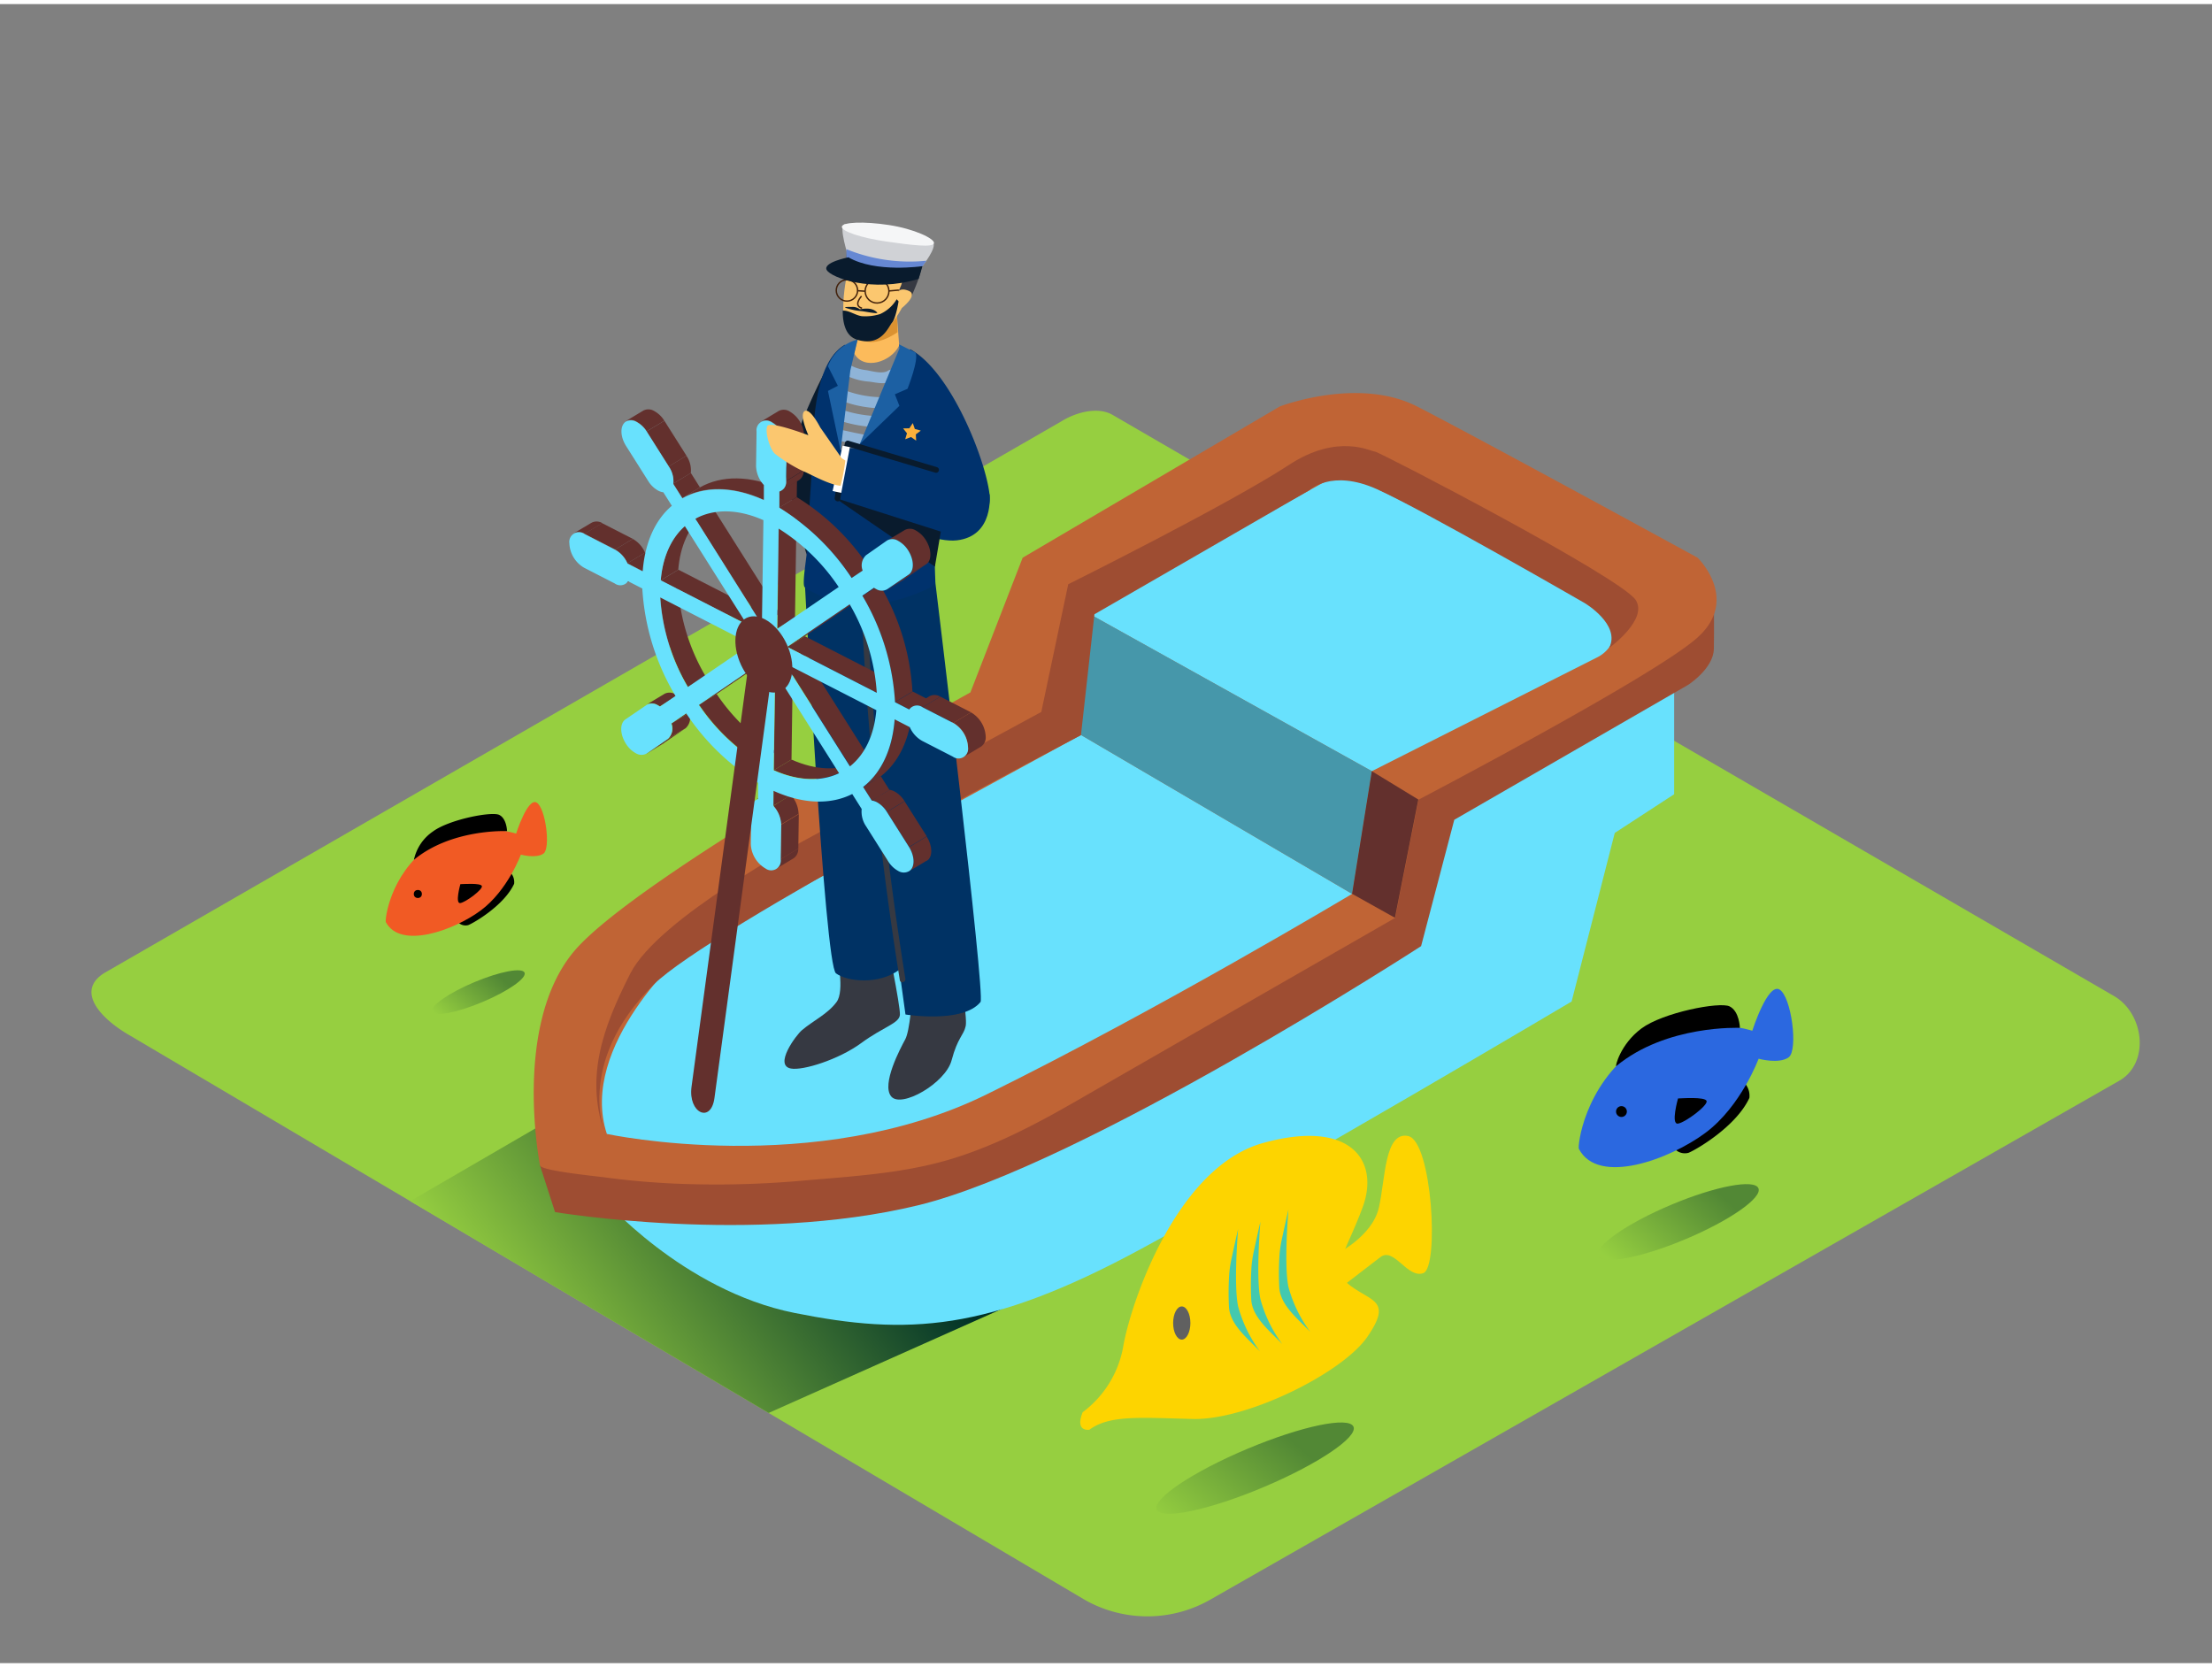 <svg id="Layer_2" data-name="Layer 2" xmlns="http://www.w3.org/2000/svg" xmlns:xlink="http://www.w3.org/1999/xlink" viewBox="0 0 400 300" width="406" height="306" class="illustration styles_illustrationTablet__1DWOa"><rect x="0" y="0" width="400" height="300" fill="#808080" stroke="none"/><defs><linearGradient id="linear-gradient" x1="98.36" y1="250.19" x2="154.69" y2="208.48" gradientUnits="userSpaceOnUse"><stop offset="0" stop-color="#96cf40"></stop><stop offset="1" stop-color="#003128"></stop></linearGradient><linearGradient id="linear-gradient-2" x1="216.19" y1="274.85" x2="235.24" y2="260.74" gradientTransform="translate(-4.99 -135.76) scale(1.01 1.51)" xlink:href="#linear-gradient"></linearGradient><linearGradient id="linear-gradient-3" x1="307.61" y1="265.65" x2="326.66" y2="251.55" gradientTransform="translate(39.3 -125.44) scale(0.83 1.35)" xlink:href="#linear-gradient"></linearGradient><linearGradient id="linear-gradient-4" x1="90.11" y1="170.87" x2="101.09" y2="162.74" gradientTransform="translate(6.17 -44.52) scale(0.83 1.35)" xlink:href="#linear-gradient"></linearGradient></defs><title>PP</title><path d="M196.24,288.6,23.74,186.65c-5.49-3.08-10.2-8.15-4.85-11.46L192,75.41c2.6-1.61,6.54-2.66,9.18-1.13L382.28,179.37c5.49,3.19,6.48,12.1,1,15.29L219,288.44A22.94,22.94,0,0,1,196.24,288.6Z" fill="#96cf40"></path><polyline points="196.67 229.04 139 254.76 74.18 216.46 151.28 171.66" fill="url(#linear-gradient)"></polyline><path d="M82.8,166a1.88,1.88,0,0,0,1.89.54c1-.4,6.46-3.54,8.28-7.46a2.54,2.54,0,0,0-1.68-2.71"></path><path d="M69.77,166c-.18-.35.67-8.46,7.79-13.68S93.33,150,93.33,150s2.09-6.56,3.71-5.61,2.57,8.27,1.24,9.22-4.09.19-4.09.19-2.38,6.46-7.22,10.07S72.43,171,69.77,166Z" fill="#f15a24"></path><path d="M74.85,154.74a8.3,8.3,0,0,1,3.43-5.12c2.92-2.17,10.64-3.67,12-3s1.41,2.93,1.41,2.93S81.68,149.07,74.85,154.74Z"></path><path d="M83.25,159.14c.38,0,3.71-.26,3.89.35s-2.87,2.89-3.89,3.07S83.25,159.14,83.25,159.14Z"></path><circle cx="75.56" cy="160.92" r="0.73"></circle><path d="M108.85,215.78s14.52,16.84,34.84,20.9,34.84,3.48,62.71-11.61,77.8-44.71,77.8-44.71L292,149.88l10.74-7V120.85" fill="#68e1fd"></path><path d="M97.65,210l2.72,8.44s35.81,6,65.61-1.22,91-46.87,91-46.87l6-22.85,42.26-24.38s4.61-2.93,4.68-6.52,0-8.8,0-8.8" fill="#9e4d32"></path><path d="M97.65,210s-5-25.11,6-38.53,71.83-47,71.83-47l9.45-24.36,46.48-27.34s14.17-5.47,24.86,0,50.71,27.34,50.71,27.34,7.71,7.46,0,14.42-50.46,29.33-50.46,29.33l-4.23,21.38-37.33,21.43-20.88,12c-7.07,4.06-14.63,8-22.61,10.33-8.57,2.51-17.76,3-26.62,3.78a175.52,175.52,0,0,1-22.81.51c-4.14-.19-8.28-.54-12.4-1.09C108.34,212,97.84,211,97.65,210Z" fill="#c06435"></path><path d="M195.47,132.16l-71.42,39s-19.56,17.17-14.31,33.15c0,0,37.68,8.11,68.69-7.16s66.07-36.25,66.07-36.25Z" fill="#68e1fd"></path><path d="M248.07,138.71l-51.4-28.62,42.06-23.25a8.94,8.94,0,0,1,8.3-.19l41.89,20.77a6,6,0,0,1,0,10.66Z" fill="#68e1fd"></path><polygon points="248.07 138.71 244.5 160.89 195.47 132.16 196.67 110.09 248.07 138.71" fill="#68e1fd"></polygon><polygon points="248.07 138.71 244.5 160.89 195.47 132.16 196.67 110.09 248.07 138.71" opacity="0.33"></polygon><polygon points="252.25 165.22 244.5 160.89 248.07 138.71 256.48 143.84 252.25 165.22" fill="#63302d"></polygon><path d="M109.63,205s-6.05-13.25,8.56-27.69c10.33-10.2,77.28-45.11,77.28-45.11l2.44-21.86L236.8,87.9s3.94-3.86,12.13-.21,37.64,20.63,37.64,20.63,6.57,3.89,4.41,8.11c0,0,7.1-5.12,4.81-8.67-2.64-4.08-46.43-26.84-47.16-26.84s-6.68-3.41-15.56,2.42c-10.79,7.08-39.9,21.57-39.9,21.57L188.3,128,145.15,151.4S119.1,165.24,114,175.26,105.62,194.39,109.63,205Z" fill="#9e4d32"></path><path d="M160.57,66.3c-.95.65-2.9.06-3.88-.1a7.91,7.91,0,0,1-3.36-1.15c-1.07-.72-2.07,1-1,1.73a11,11,0,0,0,4.85,1.49c1.45.2,3.12.63,4.42-.25C162.63,67.31,161.63,65.57,160.57,66.3Z" fill="#8fb4d8"></path><path d="M159.77,71.09a19.46,19.46,0,0,1-7.47-1.45c-1.22-.42-1.75,1.52-.53,1.93a20.88,20.88,0,0,0,8,1.52C161.05,73,161.06,71,159.77,71.09Z" fill="#8fb4d8"></path><path d="M159,74.52a22.42,22.42,0,0,1-7.27-1.35c-1.21-.44-1.74,1.49-.53,1.93a24.12,24.12,0,0,0,7.8,1.42A1,1,0,0,0,159,74.52Z" fill="#8fb4d8"></path><path d="M157.73,78.14q-3.16-.58-6.28-1.3c-1.25-.29-1.79,1.64-.53,1.93q3.13.71,6.28,1.3C158.46,80.31,159,78.38,157.73,78.14Z" fill="#8fb4d8"></path><path d="M150.94,63.18a106.49,106.49,0,0,0-9.08,21.35s1.87,7.61,4,15" fill="#091b2d"></path><path d="M151.28,171.66c.12.54,1.5,6.76,0,8.79-1.61,2.18-4.2,3.35-6.26,5.09-1.08.91-5.12,6.36-2,6.94,2.16.41,8.65-1.62,12.71-4.6s6.88-3.55,7-5.11-2.49-14.16-2.49-14.16" fill="#363942"></path><path d="M152.17,176.67c-.2-2.8-.34-5.92-.36-7.54A24.29,24.29,0,0,1,152.17,176.67Z" fill="#363942"></path><path d="M164.91,179.8s-.36,5.84-1.22,7.42-4.35,8.12-2.53,10.31,9.83-2.41,10.92-6.54,2.19-4.5,2.55-6.2-1.34-10.58-1.34-10.58" fill="#363942"></path><path d="M145.5,104s3.6,69.74,5.67,71.27,7.76,2.09,11.45-.65l-4.12-29.75,5.24,37.84s10.37,1.68,13.57-2.26c.91-1.12-8.16-75.79-8.16-75.79" fill="#003264"></path><path d="M178.94,88.64c-.74-6.35-7-22.25-14.35-26.23-1.16,2.9-3.41,5.64-4.68,8.26-1.18,2.43-2.21,5-3.44,7.36-.54,1.06-1.36,1.88-1.94,2.92a12.08,12.08,0,0,1-1.23,2.15.5.5,0,0,1-.84-.22,15,15,0,0,1-.38-5.1c.08-2.05-.19-4.07-.24-6.12a50.3,50.3,0,0,1,1-10.09c-.13.07-.26.14-.38.22-6.12,4.13-5.34,18.08-5.79,24.62q-.45,6.53-.82,13.07c0,.63-.85,5.54-.34,5.94,0,0,8.77,7,22.88,0,0,0,.28-.26.76-.72-.09-3.17-.42-6.5,1-9.32,1.77-3.56,5.47-3.5,8.7-4.73A6.46,6.46,0,0,0,178.94,88.64Z" fill="#00326d"></path><path d="M162.6,61.74l-.45-6-6.27,1.31-1.41,6.13C156.22,66.33,161.16,64.71,162.6,61.74Z" fill="#fcbb5b"></path><path d="M162.15,55.75l.16,3.58s-4.65,3.43-7.26.78S162.15,55.75,162.15,55.75Z" fill="#db9231"></path><path d="M166.62,46.73c-.37-1.47-1.92-.12-1.92-.12s.63-3.59-2.53-3.88a34.76,34.76,0,0,0-8.78.19,20.42,20.42,0,0,0-.13,6.62l.25.07c2.43.5,7.73-.24,7.73-.24s-.61,4.36,3.64,3.37C164.9,52.57,167,48.2,166.62,46.73Z" fill="#363942"></path><path d="M153.33,48.11s-2.78,11.5,1.75,12.61,8-5.76,8-5.76,3-2.35,1.31-3.08-2,.22-2,.22,2-3.75.25-3.91S155.4,50.52,153.33,48.11Z" fill="#fbc76f"></path><circle cx="153.15" cy="51.78" r="1.93" transform="translate(-7.5 33.7) rotate(-12.26)" fill="none" stroke="#42210b" stroke-miterlimit="10" stroke-width="0.25"></circle><circle cx="158.6" cy="51.91" r="2.15" transform="translate(-7.41 34.86) rotate(-12.26)" fill="none" stroke="#42210b" stroke-miterlimit="10" stroke-width="0.25"></circle><line x1="162.54" y1="51.72" x2="160.79" y2="51.87" fill="none" stroke="#42210b" stroke-miterlimit="10" stroke-width="0.25"></line><line x1="156.45" y1="51.92" x2="155.08" y2="51.83" fill="none" stroke="#42210b" stroke-miterlimit="10" stroke-width="0.25"></line><path d="M155.79,52.81s-1.59,1.71.09,2.18" fill="none" stroke="#42210b" stroke-miterlimit="10" stroke-width="0.25"></path><path d="M178.94,88.64s.89,7.54-5.91,8.33-23.78-9.4-23.78-9.4.87-5,2.7-6.79,15.74,1.78,15.74,1.78" fill="#00326d"></path><path d="M157,113.43a592.23,592.23,0,0,0,6.72,62.8c.11.65-.89.93-1,.28A594.86,594.86,0,0,1,156,113.43C155.94,112.76,157,112.77,157,113.43Z" fill="#363942"></path><path d="M152.8,79.32a.52.52,0,0,1,.64-.36l16,4.78a.52.52,0,0,1-.28,1l-15.47-4.62q-1,4.69-1.75,9.43c-.1.66-1.1.38-1-.28Q151.7,84.26,152.8,79.32Z" fill="#091b2d"></path><polygon points="150.94 89.27 170.13 95.39 169.06 101.72 150.94 89.27" fill="#091b2d"></polygon><path d="M162.64,62.29l-7.16,17.27,7.16-6.91-.82-2.09,2.29-1s2.1-5.28,1.45-6.54l-3-1.5Z" fill="#1c60a3"></path><path d="M153.77,66.23,152,80.78l-2.28-10.83,1.79-.93-1.79-3.53a7.82,7.82,0,0,1,5.37-4.83Z" fill="#1c60a3"></path><path d="M166.8,47.39s2.69-3.41,1.92-4.24-14.84-3.68-16-3.34.73,6,.73,6S157.1,49.74,166.8,47.39Z" fill="#d0d2d6"></path><path d="M153.06,44.32a30.31,30.31,0,0,0,14.46,2.09l-.71,1s-9,2-13.76-1.52Z" fill="#6688d3"></path><path d="M153.42,45.79s-4.7.92-3.92,2.3,8.21,4.17,16.62,1.6l.69-2.3S158.35,48.65,153.42,45.79Z" fill="#091b2d"></path><path d="M168.9,43.23c-.12.83-4,.37-8.59-.29s-8.2-1.87-8.08-2.69,3.93-1,8.51-.3S169,42.4,168.9,43.23Z" fill="#f5f6f7"></path><polygon points="165.67 78.94 164.74 78.29 163.69 78.69 164.01 77.61 163.31 76.73 164.44 76.71 165.06 75.77 165.43 76.83 166.51 77.13 165.61 77.81 165.67 78.94" fill="#fbb03b"></polygon><path d="M162.15,53.37a6.68,6.68,0,0,1-3,2.68,8.85,8.85,0,0,1-3.07.4c-1.16,0-2.61-1.16-3.69-1,0,1.47.2,4.54,2.61,5.25,4.38,1.29,5.6-2.27,6.31-3.09s1.18-3.86,1.18-3.86Z" fill="#091b2d"></path><path d="M155.48,55.19a2.09,2.09,0,0,0-1.43-.43c-1,0-1.59,0-1,.21a12.26,12.26,0,0,0,2.72.55c.71.07,3.2.6,2.83.23S157.5,54.81,155.48,55.19Z" fill="#091b2d"></path><polygon points="153.69 80.11 152.37 79.86 150.56 88.06 152.13 88.38 153.69 80.11" fill="#fff"></polygon><g style="isolation: isolate;"><polygon points="120.81 132.85 124 130.93 120.15 133.55 116.96 135.47 120.81 132.85" fill="#63302d"></polygon><path d="M120.08,133.6l-3.19,1.92.07,0,3.19-1.92Z" fill="#63302d"></path><path d="M117,126.63l3.19-1.92a2,2,0,0,1,1.94.1,3.81,3.81,0,0,1,.4.24L119.32,127a3.8,3.8,0,0,0-.4-.24A2,2,0,0,0,117,126.63Z" fill="#63302d"></path><path d="M121.43,130.07l3.19-1.92a2.53,2.53,0,0,1-.62,2.78l-3.19,1.92A2.53,2.53,0,0,0,121.43,130.07Z" fill="#63302d"></path><polygon points="124.12 128.23 127.32 126.31 124.62 128.15 121.42 130.07 124.12 128.23" fill="#63302d"></polygon><path d="M103.76,95.69,107,93.77a2,2,0,0,1,1.93.09l-3.19,1.92A2,2,0,0,0,103.76,95.69Z" fill="#63302d"></path><path d="M143.53,154.45l-3.19,1.92a2,2,0,0,0,.82-1.74l3.19-1.92A2,2,0,0,1,143.53,154.45Z" fill="#63302d"></path><path d="M136.66,143.88l3.19-1.92a1.47,1.47,0,0,1,.4-.17l-3.19,1.92A1.47,1.47,0,0,0,136.66,143.88Z" fill="#63302d"></path><path d="M116.27,102.88l-3.19,1.92a1.49,1.49,0,0,0,.49-.49l3.19-1.92A1.49,1.49,0,0,1,116.27,102.88Z" fill="#63302d"></path><polygon points="105.69 95.78 108.88 93.86 114.43 96.7 111.24 98.63 105.69 95.78" fill="#63302d"></polygon><polygon points="141.25 148.4 144.45 146.47 144.36 152.71 141.16 154.63 141.25 148.4" fill="#63302d"></polygon><path d="M111.24,98.63l3.19-1.92a5.21,5.21,0,0,1,2.22,2.49l-3.19,1.92A5.21,5.21,0,0,0,111.24,98.63Z" fill="#63302d"></path><path d="M139.84,145,143,143a5.34,5.34,0,0,1,1.41,3.44l-3.19,1.92A5.34,5.34,0,0,0,139.84,145Z" fill="#63302d"></path><polygon points="139.88 142.23 143.07 140.31 143.03 143.04 139.84 144.96 139.88 142.23" fill="#63302d"></polygon><polygon points="113.46 101.11 116.65 99.19 119.39 100.6 116.19 102.52 113.46 101.11" fill="#63302d"></polygon><path d="M126.4,126.67l3.19-1.92a35.93,35.93,0,0,0,10.76,10.42l-3.19,1.92A35.93,35.93,0,0,1,126.4,126.67Z" fill="#63302d"></path><path d="M119.42,107.31l3.19-1.92a36.62,36.62,0,0,0,5,16.19l-3.19,1.92A36.62,36.62,0,0,1,119.42,107.31Z" fill="#63302d"></path><polygon points="137.42 119.17 140.61 117.25 129.59 124.75 126.4 126.67 137.42 119.17" fill="#63302d"></polygon><path d="M123.84,94.4,127,92.48c-2.41,2.12-4,5.47-4.35,9.8l-3.19,1.92C119.86,99.87,121.43,96.53,123.84,94.4Z" fill="#63302d"></path><polygon points="140.19 120.74 143.38 118.82 143.13 136.61 139.93 138.53 140.19 120.74" fill="#63302d"></polygon><polygon points="119.49 104.21 122.68 102.28 138.27 110.28 135.08 112.2 119.49 104.21" fill="#63302d"></polygon><path d="M139.93,138.53l3.19-1.92c4.49,2,8.61,2.05,11.82.52l-3.19,1.92C148.54,140.59,144.42,140.52,139.93,138.53Z" fill="#63302d"></path><polygon points="121.73 86.72 124.93 84.79 126.57 87.39 123.38 89.31 121.73 86.72" fill="#63302d"></polygon><polygon points="125.74 93.06 128.94 91.14 140.98 110.21 137.78 112.13 125.74 93.06" fill="#63302d"></polygon><path d="M113.17,75.41l3.19-1.92a2,2,0,0,1,1.93.09,4.92,4.92,0,0,1,1.84,1.76l-3.19,1.92a4.92,4.92,0,0,0-1.84-1.76A2,2,0,0,0,113.17,75.41Z" fill="#63302d"></path><polygon points="116.94 77.27 120.14 75.35 124.14 81.67 120.94 83.6 116.94 77.27" fill="#63302d"></polygon><path d="M120.94,83.6l3.19-1.92a4.68,4.68,0,0,1,.79,3.12l-3.19,1.92A4.68,4.68,0,0,0,120.94,83.6Z" fill="#63302d"></path><polygon points="141.94 119.16 145.14 117.24 156.92 135.9 153.73 137.82 141.94 119.16" fill="#63302d"></polygon><polygon points="156.09 141.56 159.29 139.64 160.84 142.1 157.65 144.03 156.09 141.56" fill="#63302d"></polygon><path d="M157.65,144l3.19-1.92a2.69,2.69,0,0,1,.9.29,4.93,4.93,0,0,1,1.83,1.76l-3.19,1.92a4.93,4.93,0,0,0-1.83-1.76A2.69,2.69,0,0,0,157.65,144Z" fill="#63302d"></path><polygon points="160.38 146.08 163.58 144.16 167.58 150.48 164.38 152.4 160.38 146.08" fill="#63302d"></polygon><path d="M167.58,154.89l-3.19,1.92.07,0c1-.7,1-2.66-.07-4.36l3.19-1.92c1.07,1.71,1.11,3.66.07,4.36Z" fill="#63302d"></path><polygon points="142.35 116.23 145.54 114.31 161.76 122.63 158.57 124.55 142.35 116.23" fill="#63302d"></polygon><polygon points="140.83 94.77 144.03 92.85 143.76 111 140.57 112.92 140.83 94.77" fill="#63302d"></polygon><path d="M161.79,129.34l3.19-1.92c-.42,5.55-2.5,9.73-5.7,12.22l-3.19,1.92C159.29,139.08,161.37,134.89,161.79,129.34Z" fill="#63302d"></path><path d="M123.37,89.32l3.19-1.92c3.9-2.2,9.06-2.25,14.73.31l-3.19,1.92C132.43,87.07,127.27,87.12,123.37,89.32Z" fill="#63302d"></path><polygon points="161.85 126.23 165.05 124.31 167.62 125.63 164.42 127.55 161.85 126.23" fill="#63302d"></polygon><polygon points="140.93 88.14 144.12 86.22 144.08 89.15 140.88 91.07 140.93 88.14" fill="#63302d"></polygon><polygon points="153.67 108.52 156.87 106.59 145.54 114.31 142.35 116.23 153.67 108.52" fill="#63302d"></polygon><path d="M144.52,86.06,141.33,88a2,2,0,0,0,.82-1.74l3.19-1.92A2,2,0,0,1,144.52,86.06Z" fill="#63302d"></path><path d="M164.92,127.06l3.19-1.92a2,2,0,0,1,1.92.09l-3.19,1.92A2,2,0,0,0,164.92,127.06Z" fill="#63302d"></path><path d="M140.88,91.07l3.19-1.92a42.15,42.15,0,0,1,13.08,12.71L154,103.78A42.15,42.15,0,0,0,140.88,91.07Z" fill="#63302d"></path><path d="M155.95,107l3.19-1.92A42.52,42.52,0,0,1,165,124.31l-3.19,1.92A42.52,42.52,0,0,0,155.95,107Z" fill="#63302d"></path><polygon points="142.24 80 145.43 78.08 145.34 84.31 142.15 86.24 142.24 80" fill="#63302d"></polygon><polygon points="166.84 127.15 170.04 125.23 175.59 128.07 172.39 130 166.84 127.15" fill="#63302d"></polygon><polygon points="158.04 105.54 161.24 103.61 159.14 105.04 155.95 106.97 158.04 105.54" fill="#63302d"></polygon><path d="M137.65,75.48l3.19-1.92a2,2,0,0,1,1.93.09,5.35,5.35,0,0,1,2.66,4.43L142.24,80a5.35,5.35,0,0,0-2.66-4.43A2,2,0,0,0,137.65,75.48Z" fill="#63302d"></path><path d="M177.43,134.25l-3.19,1.92a2,2,0,0,0,.82-1.74,5.36,5.36,0,0,0-2.66-4.43l3.19-1.92a5.36,5.36,0,0,1,2.66,4.43A2,2,0,0,1,177.43,134.25Z" fill="#63302d"></path><polygon points="164.3 103.21 167.5 101.29 163.65 103.91 160.46 105.83 164.3 103.21" fill="#63302d"></polygon><path d="M163.58,104l-3.19,1.92.07,0,3.19-1.92Z" fill="#63302d"></path><path d="M160.46,97l3.19-1.92a2,2,0,0,1,1.93.09,4.93,4.93,0,0,1,1.84,1.76c1.07,1.7,1.11,3.66.07,4.36l-3.19,1.92c1-.7,1-2.66-.07-4.36a4.93,4.93,0,0,0-1.84-1.76A2,2,0,0,0,160.46,97Z" fill="#63302d"></path><path d="M172.39,130a5.36,5.36,0,0,1,2.66,4.43,1.74,1.74,0,0,1-2.75,1.65l-5.55-2.85a5.25,5.25,0,0,1-2.23-2.48l-2.74-1.41c-.42,5.55-2.5,9.73-5.7,12.22l1.56,2.46a2.69,2.69,0,0,1,.9.29,4.93,4.93,0,0,1,1.83,1.76l4,6.33c1.07,1.71,1.11,3.66.07,4.36a1.93,1.93,0,0,1-2,0,4.89,4.89,0,0,1-1.83-1.76l-4-6.33a4.69,4.69,0,0,1-.79-3.12l-1.71-2.71c-3.84,1.94-8.8,1.88-14.25-.58l0,2.73a5.34,5.34,0,0,1,1.41,3.44l-.09,6.23a1.74,1.74,0,0,1-2.75,1.65,5.35,5.35,0,0,1-2.66-4.43l.09-6.23a1.79,1.79,0,0,1,1.23-1.9l0-2.93a41.93,41.93,0,0,1-13-12.56l-2.7,1.84a2.53,2.53,0,0,1-.62,2.78L117,135.48a1.93,1.93,0,0,1-2,0,4.9,4.9,0,0,1-1.83-1.76c-1.08-1.71-1.11-3.66-.08-4.37l3.85-2.62a2,2,0,0,1,2,.06,3.81,3.81,0,0,1,.4.24l2.81-1.92a42.7,42.7,0,0,1-6-19.43l-2.56-1.31a1.73,1.73,0,0,1-2.42.4l-5.55-2.85a5.35,5.35,0,0,1-2.66-4.43,1.74,1.74,0,0,1,2.75-1.65l5.55,2.85a5.21,5.21,0,0,1,2.22,2.49l2.74,1.41c.4-5.3,2.31-9.36,5.27-11.87l-1.54-2.44a2.69,2.69,0,0,1-.91-.29,4.9,4.9,0,0,1-1.83-1.76l-4-6.33c-1.08-1.71-1.11-3.66-.08-4.37a1.94,1.94,0,0,1,2,.05,4.92,4.92,0,0,1,1.84,1.76l4,6.33a4.68,4.68,0,0,1,.79,3.12l1.64,2.6c3.9-2.2,9.06-2.25,14.73.31l0-2.73a5.34,5.34,0,0,1-1.41-3.44l.09-6.23a1.74,1.74,0,0,1,2.75-1.65A5.35,5.35,0,0,1,142.24,80l-.09,6.23a1.78,1.78,0,0,1-1.22,1.91l0,2.93A42.15,42.15,0,0,1,154,103.78l2-1.34a2.54,2.54,0,0,1,.62-2.79L160.4,97a1.94,1.94,0,0,1,2,.05,4.93,4.93,0,0,1,1.84,1.76c1.07,1.7,1.11,3.66.07,4.36l-3.85,2.62a1.92,1.92,0,0,1-2,0,3.76,3.76,0,0,1-.42-.25l-2.1,1.43a42.52,42.52,0,0,1,5.91,19.27l2.57,1.32a1.72,1.72,0,0,1,2.42-.4Zm-34.61-17.87.27-18.81c-4.73-2.09-9-2.05-12.31-.26l12,19.07m-18.36-4.82a36.62,36.62,0,0,0,5,16.19l11.42-7.78-16.4-8.42m22.93,8.92,16.22,8.32a36.5,36.5,0,0,0-4.9-16l-11.32,7.71m-2.42,22.31c4.49,2,8.61,2.05,11.82.52l-11.57-18.31-.26,17.79m13.8-.72c2.64-2.1,4.38-5.58,4.77-10.16l-16.56-8.49,11.78,18.65m-12.9-43-.26,18.15,11.13-7.58a36.15,36.15,0,0,0-10.87-10.57m-3.67,42.32.26-17.92-11,7.5a35.93,35.93,0,0,0,10.76,10.42M123.84,94.4c-2.41,2.12-4,5.47-4.35,9.8l15.59,8L123.84,94.4" fill="#68e1fd"></path></g><path d="M135.47,118.59l-10.42,77.2c-.64,4.71,3.52,6.72,4.15,2l10.42-77.2C140.26,115.89,136.11,113.88,135.47,118.59Z" fill="#63302d"></path><ellipse cx="138.13" cy="117.6" rx="4.54" ry="7.31" transform="translate(-36.81 69.58) rotate(-25.06)" fill="#63302d"></ellipse><path d="M138.75,76.31c.45-1,7.43,1.65,7.43,1.65s-1.69-3.68-.69-4.35,2.83,2.93,2.83,2.93l3.88,5.57.67.43A34.78,34.78,0,0,1,152,87.1c-2.16-.16-6.14-2.47-6.62-2.57a27.42,27.42,0,0,1-5.28-3.24C139.16,80.38,138.3,77.29,138.75,76.31Z" fill="#fbc76f"></path><path d="M302.83,207a2.5,2.5,0,0,0,2.51.72c1.34-.54,8.59-4.71,11-9.92a3.38,3.38,0,0,0-2.24-3.6"></path><path d="M285.51,207c-.24-.46.88-11.25,10.36-18.19s21-3.16,21-3.16,2.78-8.72,4.93-7.45,3.41,11,1.64,12.26-5.43.25-5.43.25-3.16,8.59-9.6,13.39S289,213.73,285.51,207Z" fill="#2b68e0"></path><path d="M292.26,192.05c-.22.19.68-3.92,4.56-6.81s14.15-4.88,15.94-4,1.87,3.89,1.87,3.89S301.35,184.51,292.26,192.05Z"></path><path d="M303.44,197.89c.51,0,4.94-.35,5.17.47s-3.81,3.85-5.17,4.08S303.44,197.89,303.44,197.89Z"></path><circle cx="293.21" cy="200.26" r="0.98"></circle><path d="M195.78,254.63a18.93,18.93,0,0,0,7.3-11.68c1.22-7.54,9.49-32.61,25.31-37s21.17,3.16,18,11.68-6.08,11.2-2.19,14.12,7.58,2.68,3.06,9.25-21.8,15.09-31.53,14.85-15.09-.73-18.74,1.95C197,257.79,194.32,258.28,195.78,254.63Z" fill="#fdd400"></path><path d="M240.33,226.56c1.37-.34,7.8-3.75,9-8.87s1-13.92,5.32-13,5.63,23.77,2.73,24.79-5.29-4.78-7.76-2.9-9.3,7.17-9.3,7.17" fill="#fdd400"></path><ellipse cx="213.7" cy="238.5" rx="1.56" ry="3" fill="#606060"></ellipse><path d="M222.28,229.67a21.32,21.32,0,0,1,.4-2.72q.59-2.73,1.21-5.46s-.85,10,0,14a24.35,24.35,0,0,0,3.95,8.14c-2.15-2.31-5.52-4.86-5.61-8.19A51.17,51.17,0,0,1,222.28,229.67Z" fill="#43c9af"></path><path d="M226.31,228.35a21.32,21.32,0,0,1,.4-2.72q.59-2.73,1.21-5.46s-.85,10,0,14a24.35,24.35,0,0,0,3.95,8.14c-2.15-2.31-5.52-4.86-5.61-8.19A51.17,51.17,0,0,1,226.31,228.35Z" fill="#43c9af"></path><path d="M231.38,226.15a21.32,21.32,0,0,1,.4-2.72q.59-2.73,1.21-5.46s-.85,10,0,14a24.35,24.35,0,0,0,3.95,8.14c-2.15-2.31-5.52-4.86-5.61-8.19A51.17,51.17,0,0,1,231.38,226.15Z" fill="#43c9af"></path><ellipse cx="226.95" cy="264.76" rx="19.31" ry="3.76" transform="translate(-84.94 108.78) rotate(-22.83)" opacity="0.45" fill="url(#linear-gradient-2)"></ellipse><ellipse cx="303.49" cy="220.25" rx="15.72" ry="3.37" transform="translate(-61.68 134.99) rotate(-22.83)" opacity="0.45" fill="url(#linear-gradient-3)"></ellipse><ellipse cx="86.5" cy="178.67" rx="9.06" ry="1.94" transform="translate(-62.54 47.55) rotate(-22.83)" opacity="0.45" fill="url(#linear-gradient-4)"></ellipse></svg>